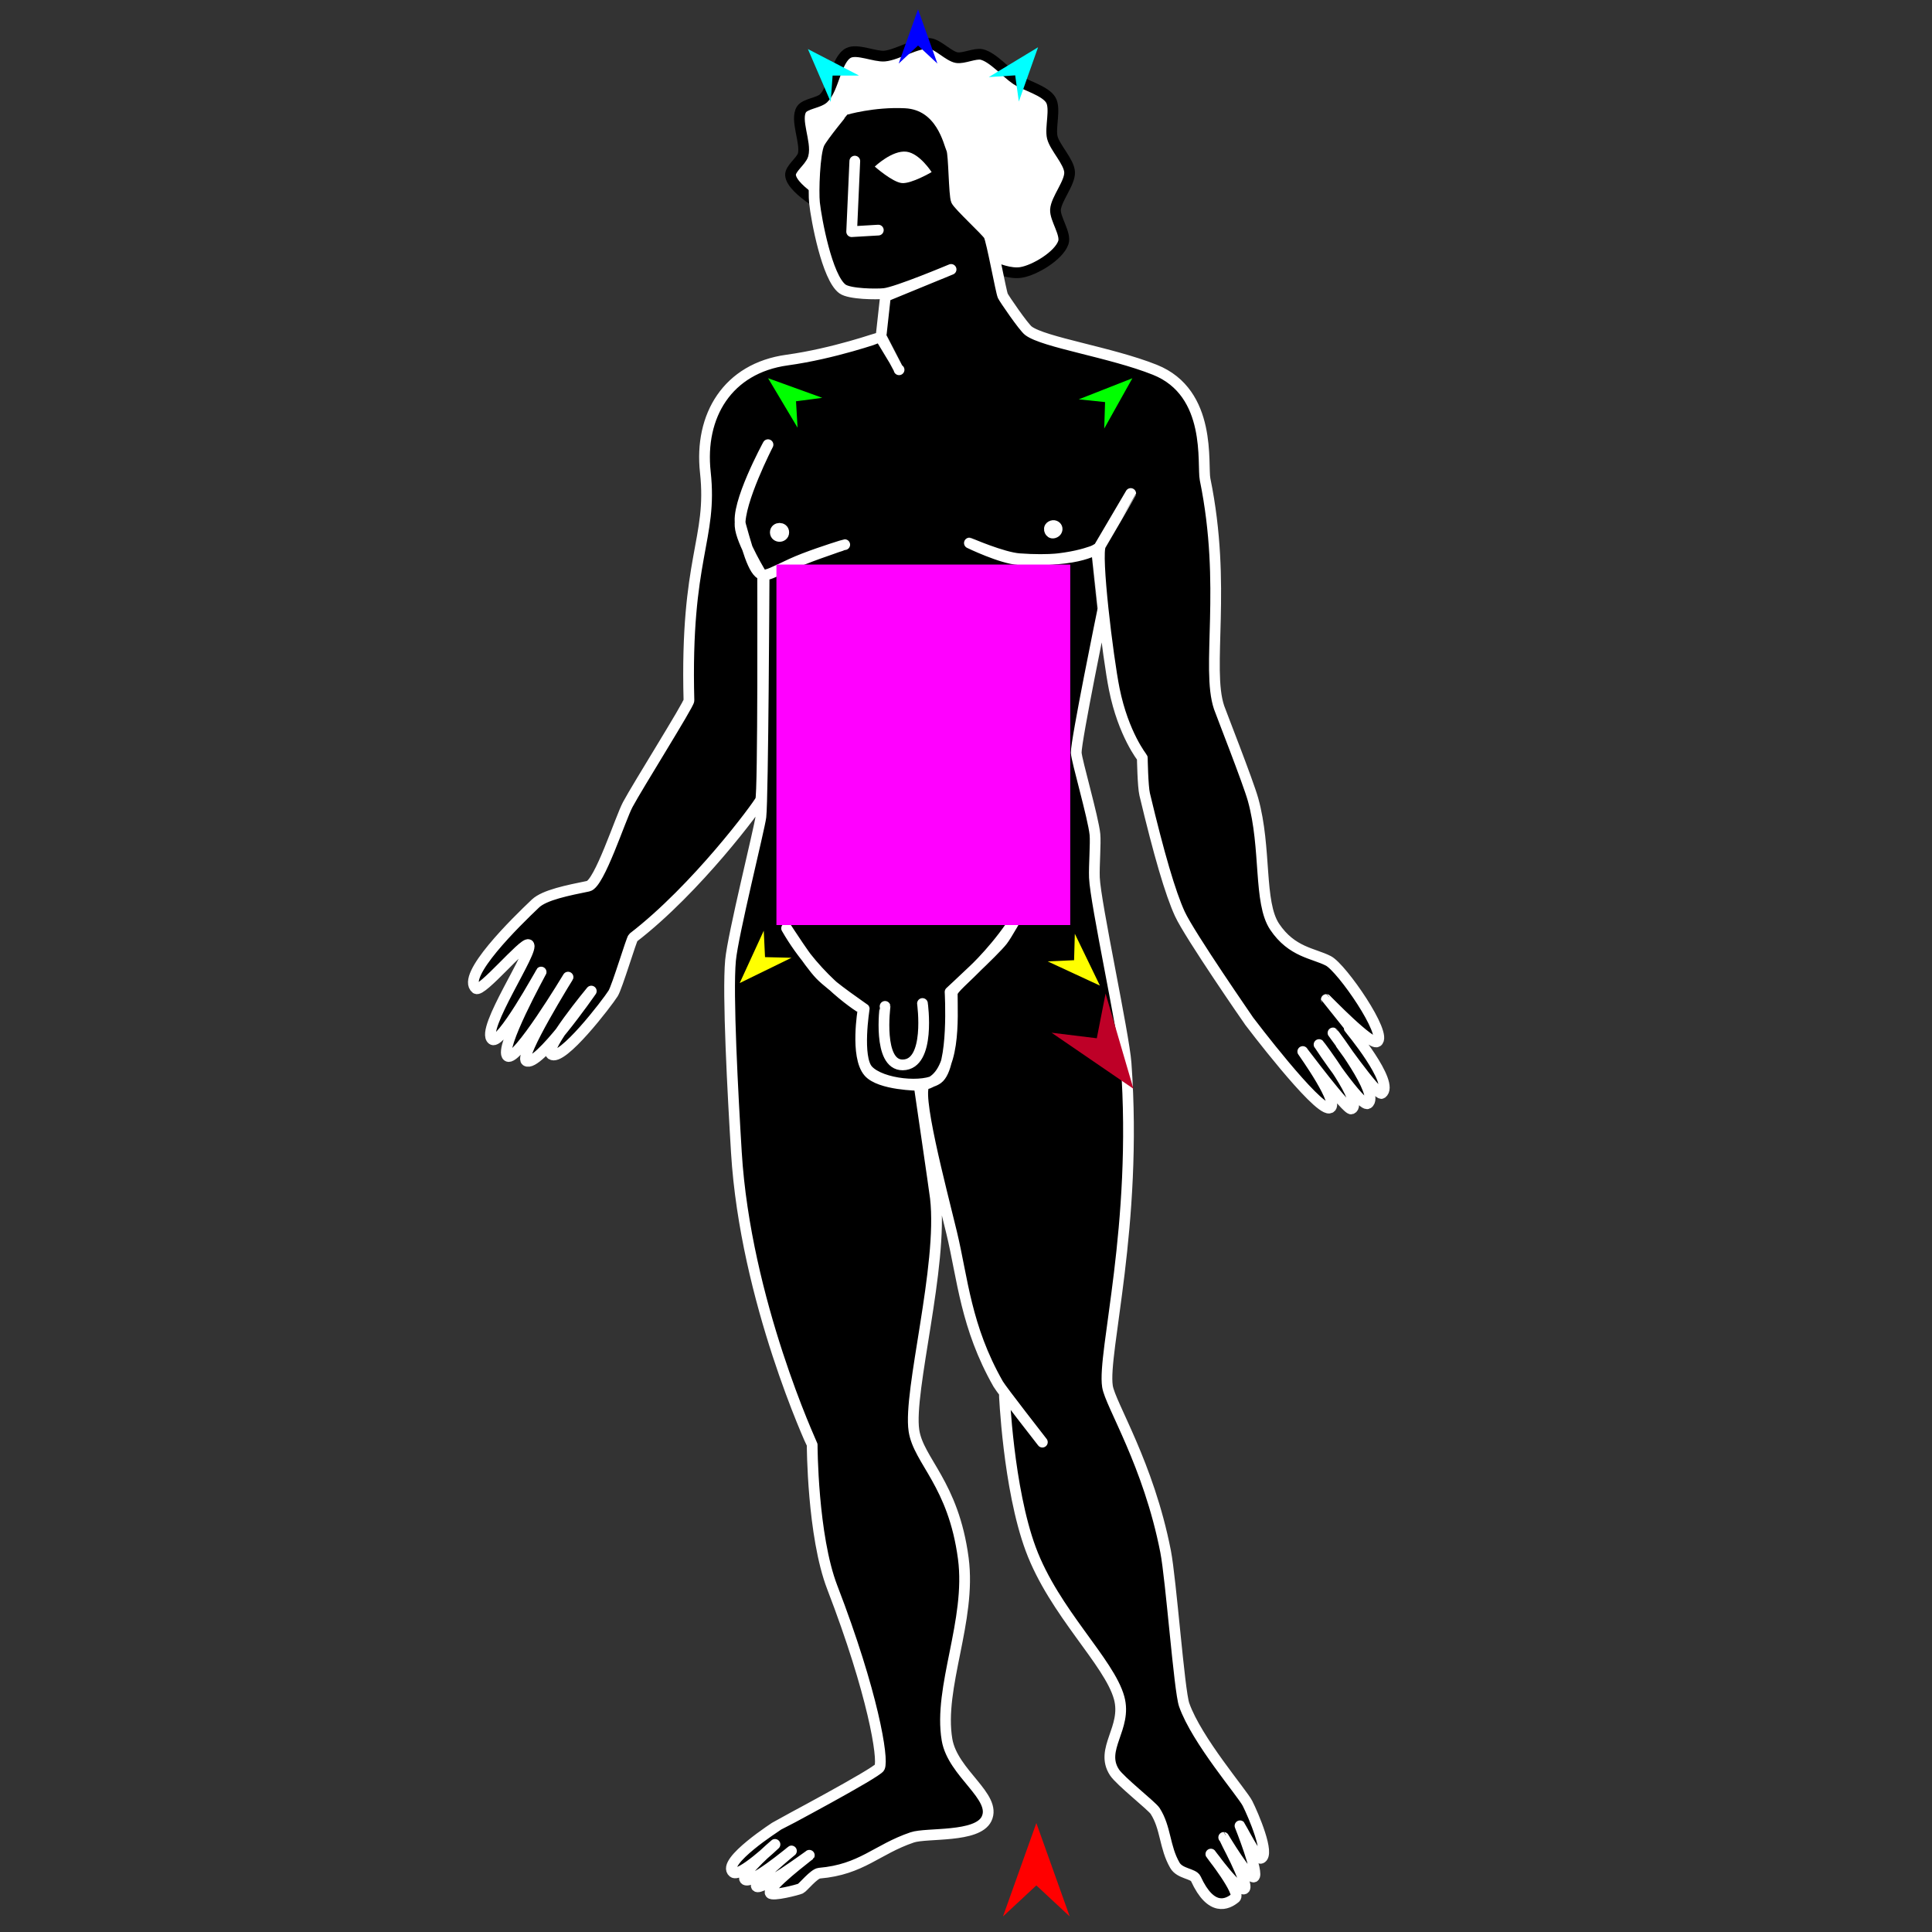 <?xml version="1.0" encoding="utf-8"?>
<!-- Generator: Moho 12.5 build 22414 -->
<!DOCTYPE svg PUBLIC "-//W3C//DTD SVG 1.1//EN" "http://www.w3.org/Graphics/SVG/1.1/DTD/svg11.dtd">
<svg version="1.1" id="Frame_0" xmlns="http://www.w3.org/2000/svg" xmlns:xlink="http://www.w3.org/1999/xlink" width="720px" height="720px">
<rect width="100%" height="100%" fill="#333333" stroke="none"/>
<g id="man_stand_inv">
<g id="man_stand">
<path fill="#ffffff" fill-rule="evenodd" stroke="#000000" stroke-width="4" stroke-linecap="round" stroke-linejoin="round" d="M 353.618 92.181 C 360.892 94.549 372.942 102.741 380.495 101.530 C 385.616 100.709 394.574 95.328 396.272 90.428 C 397.382 87.224 393.156 81.543 393.350 78.158 C 393.581 74.138 398.827 68.155 398.609 64.134 C 398.400 60.276 393.145 55.021 392.182 51.280 C 391.240 47.626 393.524 40.500 391.597 37.256 C 389.547 33.805 382.098 31.863 378.743 29.660 C 375.171 27.315 370.046 21.294 365.888 20.312 C 363.423 19.729 359.033 21.923 356.539 21.480 C 353.564 20.952 349.603 16.602 346.606 16.221 C 341.918 15.625 334.369 20.487 329.661 20.896 C 326.048 21.209 319.460 18.095 316.222 19.727 C 311.576 22.068 310.705 33.153 306.873 36.672 C 305.062 38.335 300.029 38.698 298.693 40.762 C 296.215 44.588 300.525 53.323 299.277 57.707 C 298.621 60.013 294.400 62.914 294.602 65.303 C 295.092 71.075 310.963 79.326 310.963 79.326 C 310.963 79.326 342.229 88.475 353.618 92.181 Z"/>
<path fill="#000000" fill-rule="evenodd" stroke="#ffffff" stroke-width="4" stroke-linecap="round" stroke-linejoin="round" d="M 314.806 40.944 C 314.624 41.051 306.627 50.810 305.342 53.409 C 303.556 57.024 303.099 71.531 303.541 75.604 C 304.211 81.768 308.202 103.420 313.939 107.664 C 316.610 109.640 326.727 109.696 329.536 109.397 C 334.276 108.892 354.440 100.406 354.443 100.405 C 354.440 100.406 329.983 110.455 329.981 110.456 C 329.981 110.457 328.347 125.259 328.347 125.261 C 328.348 125.262 335.056 137.808 335.057 137.809 C 335.056 137.808 327.774 125.735 327.773 125.734 C 327.770 125.735 310.693 131.794 293.326 134.184 C 271.106 137.241 260.573 155.014 262.856 175.940 C 265.615 201.233 255.321 207.335 256.750 261.054 C 256.787 262.446 237.638 292.916 233.944 299.843 C 231.170 305.043 223.375 329.402 219.228 330.250 C 211.776 331.774 202.929 333.502 199.541 336.718 C 192.422 343.475 171.648 363.776 177.401 368.396 C 179.440 370.033 195.103 351.080 196.962 352.026 C 199.719 353.429 178.696 384.017 183.466 387.385 C 186.674 389.650 201.661 362.259 201.663 362.257 C 201.662 362.260 185.730 391.163 189.164 393.608 C 192.562 396.027 211.690 364.150 211.692 364.147 C 211.691 364.150 193.431 393.498 196.095 395.341 C 200.322 398.263 220.355 369.349 220.358 369.346 C 220.356 369.348 202.638 390.708 205.443 392.899 C 209.297 395.909 226.289 373.732 228.497 370.213 C 230.005 367.809 235.355 349.887 235.954 349.426 C 259.632 331.204 282.416 300.372 283.471 298.110 C 284.492 295.922 284.216 214.816 284.216 214.807 C 284.215 214.806 276.177 201.855 275.813 196.047 C 275.245 186.988 286.210 165.722 286.211 165.719 C 286.210 165.722 273.941 188.216 276.021 195.730 C 279.424 208.027 281.697 215.180 285.454 214.243 C 288.821 213.403 292.689 210.821 299.557 208.176 C 306.764 205.401 314.804 202.979 314.806 202.979 C 314.804 202.979 306.751 205.537 299.521 208.391 C 292.337 211.227 284.757 214.837 284.755 214.837 C 284.755 214.846 284.374 297.431 283.563 304.417 C 283.067 308.679 273.130 348.345 272.247 357.881 C 271.091 370.369 273.117 407.881 274.425 429.405 C 277.791 484.792 302.672 538.402 302.675 538.413 C 302.675 538.419 302.734 572.288 310.172 591.607 C 325.392 631.136 329.276 655.460 327.803 658.656 C 326.870 660.679 289.681 680.416 289.677 680.419 C 289.676 680.420 268.603 693.881 273.214 697.748 C 275.708 699.841 288.809 687.352 288.810 687.351 C 288.809 687.352 276.080 698.178 277.546 700.348 C 279.282 702.915 294.949 689.802 294.951 689.801 C 294.949 689.803 280.927 701.205 281.879 702.947 C 283.051 705.095 301.603 691.406 301.605 691.405 C 301.603 691.407 285.550 703.477 287.077 705.547 C 287.936 706.710 297.231 704.317 298.342 703.814 C 299.225 703.414 303.348 698.252 305.348 698.080 C 321.186 696.719 326.679 689.248 339.934 684.751 C 345.370 682.906 364.210 684.987 367.662 677.819 C 371.639 669.558 355.066 660.903 352.931 648.358 C 349.609 628.836 362.066 603.957 358.997 580.771 C 355.304 552.870 342.288 544.445 340.597 533.114 C 338.414 518.476 351.517 471.806 348.599 446.464 C 348.276 443.657 342.525 404.489 342.524 404.485 C 342.522 404.485 327.920 404.390 323.710 399.525 C 318.629 393.652 321.665 376.133 321.665 376.130 C 321.662 376.127 304.847 366.318 293.143 345.951 C 292.602 345.008 301.216 358.705 305.693 363.318 C 310.013 367.770 322.068 375.945 322.069 375.946 C 322.069 375.949 319.143 394.100 323.471 398.807 C 328.419 404.189 344.471 405.671 349.466 402.016 C 355.694 397.457 354.064 369.684 354.064 369.681 C 354.066 369.679 370.510 354.518 373.587 350.532 C 376.764 346.418 388.275 324.522 387.591 326.021 C 373.623 356.639 354.886 366.659 354.876 370.298 C 354.852 378.795 356.438 401.065 344.915 404.062 C 340.593 405.186 350.773 443.284 354.664 459.462 C 358.741 476.409 359.880 494.490 371.994 515.784 C 373.211 517.922 388.456 537.444 388.458 537.447 C 388.456 537.445 374.264 519.068 374.262 519.067 C 374.263 519.072 375.700 554.576 384.125 577.305 C 392.851 600.846 413.413 619.353 417.072 632.761 C 420.137 643.993 409.671 651.797 415.319 660.489 C 417.443 663.757 429.274 673.009 430.482 674.894 C 434.556 681.246 433.914 688.342 437.848 695.148 C 439.699 698.351 444.734 698.166 445.652 700.165 C 451.345 712.573 457.370 709.789 460.377 707.280 C 462.641 705.390 451.253 690.967 451.252 690.965 C 451.253 690.966 462.041 705.824 463.843 703.814 C 465.424 702.050 456.045 684.753 456.044 684.751 C 456.046 684.752 465.355 700.371 467.309 699.482 C 469.391 698.534 462.111 680.420 462.110 680.419 C 462.111 680.420 468.679 693.017 469.908 692.549 C 473.440 691.207 467.055 676.335 464.912 672.085 C 462.963 668.219 446.002 648.623 441.314 635.361 C 439.457 630.106 436.423 588.619 434.382 578.172 C 428.006 545.534 413.757 523.399 412.720 516.651 C 410.801 504.168 424.063 456.987 419.652 396.207 C 418.863 385.339 408.224 336.543 407.852 327.016 C 407.685 322.715 408.373 314.165 408.056 310.959 C 407.439 304.721 401.158 283.270 401.084 280.503 C 400.965 276.068 410.986 227.246 410.987 227.240 C 410.986 227.238 408.645 204.788 408.645 204.786 C 408.642 204.786 398.231 209.718 379.666 208.558 C 373.167 208.152 361.267 202.370 361.265 202.369 C 361.267 202.370 373.621 207.760 379.889 208.221 C 402.577 209.892 409.508 204.088 409.511 204.088 C 409.512 204.086 421.384 183.918 421.385 183.916 C 421.384 183.918 410.814 202.215 410.195 203.182 C 408.166 206.346 412.900 245.122 415.260 256.824 C 418.655 273.665 425.706 282.391 425.707 282.394 C 425.707 282.395 425.878 293.057 426.584 296.016 C 431.922 318.377 436.155 332.853 439.681 340.551 C 443.305 348.461 465.573 380.606 465.576 380.610 C 465.579 380.614 490.497 413.550 495.351 412.958 C 500.178 412.369 485.507 391.877 485.506 391.875 C 485.507 391.877 501.967 413.906 503.615 413.278 C 508.484 411.422 491.572 389.278 491.571 389.276 C 491.573 389.278 507.326 412.796 509.740 411.279 C 514.637 408.202 496.771 384.946 496.770 384.943 C 496.772 384.945 513.301 408.717 514.966 407.472 C 519.988 403.716 502.836 383.212 502.835 383.210 C 502.834 383.209 494.279 372.488 494.279 372.487 C 494.280 372.488 510.847 389.698 513.233 388.225 C 517.317 385.701 500.084 360.688 495.037 358.082 C 489.487 355.216 481.417 354.898 475.026 345.371 C 468.950 336.313 472.036 316.133 466.968 297.952 C 465.158 291.459 454.901 265.393 454.311 263.633 C 449.407 249.003 457.301 218.609 449.103 178.648 C 447.986 173.204 451.916 146.404 430.381 137.808 C 414.060 131.293 388.915 127.581 383.259 123.261 C 381.410 121.849 374.214 111.306 373.727 110.263 C 373.029 108.768 369.602 89.718 368.529 87.735 C 367.703 86.209 357.226 76.575 356.397 74.737 C 355.506 72.758 355.504 57.510 354.664 55.674 C 353.589 53.324 350.809 39.018 337.335 38.344 C 325.646 37.760 315.069 40.788 314.806 40.944 Z"/>
<path fill="#ffffff" fill-rule="evenodd" stroke="none" d="M 329.088 300.455 C 329.267 298.592 330.157 298.040 330.862 298.108 C 331.568 298.176 332.337 298.888 332.158 300.751 C 331.979 302.614 331.089 303.166 330.383 303.098 C 329.677 303.030 328.908 302.319 329.088 300.455 M 391.721 196.107 C 392.726 195.510 393.639 196.087 393.880 196.698 C 394.122 197.309 393.839 198.312 392.708 198.606 C 391.875 198.822 391.430 198.318 391.228 197.878 C 391.003 197.388 390.896 196.596 391.721 196.107 M 288.939 198.395 C 288.939 197.328 289.829 196.884 290.512 196.884 C 291.196 196.884 292.086 197.328 292.086 198.395 C 292.086 199.463 291.195 199.907 290.512 199.907 C 289.829 199.907 288.939 199.463 288.939 198.395 Z"/>
<path fill="none" stroke="#ffffff" stroke-width="4" stroke-linecap="round" stroke-linejoin="round" d="M 329.088 300.455 C 329.267 298.592 330.157 298.040 330.862 298.108 C 331.568 298.176 332.337 298.888 332.158 300.751 C 331.979 302.614 331.089 303.166 330.383 303.098 C 329.677 303.030 328.908 302.319 329.088 300.455 M 391.721 196.107 C 392.726 195.510 393.639 196.087 393.880 196.698 C 394.122 197.309 393.839 198.312 392.708 198.606 C 391.875 198.822 391.430 198.318 391.228 197.878 C 391.003 197.388 390.896 196.596 391.721 196.107 M 288.939 198.395 C 288.939 197.328 289.829 196.884 290.512 196.884 C 291.196 196.884 292.086 197.328 292.086 198.395 C 292.086 199.463 291.195 199.907 290.512 199.907 C 289.829 199.907 288.939 199.463 288.939 198.395 M 317.390 86.338 C 317.391 86.338 324.012 85.948 327.324 85.754 M 318.559 60.044 C 318.559 60.047 317.390 86.335 317.390 86.338 "/>
<path fill="none" stroke="#ffffff" stroke-width="4" stroke-linecap="round" stroke-linejoin="round" d="M 329.834 375.049 C 329.835 375.052 326.959 396.950 336.405 396.857 C 346.966 396.753 343.778 373.977 343.778 373.975 "/>
<path fill="#ffffff" fill-rule="evenodd" stroke="none" d="M 326.004 62.079 C 326.005 62.078 332.516 55.856 337.841 56.538 C 342.749 57.167 347.189 64.133 347.190 64.134 C 347.189 64.135 339.621 68.569 336.088 68.225 C 332.562 67.881 326.005 62.080 326.004 62.079 Z"/>
</g>
<g id="specs_2">
<path fill="#ff00ff" fill-rule="evenodd" stroke="none" d="M 289.352 344.732 C 289.363 344.732 398.837 344.732 398.848 344.732 C 398.848 344.719 398.848 210.397 398.848 210.384 C 398.837 210.384 289.363 210.384 289.352 210.384 C 289.352 210.397 289.352 344.719 289.352 344.732 Z"/>
<path fill="#ff0000" fill-rule="evenodd" stroke="none" d="M 386.217 679.391 C 386.218 679.395 398.649 714.201 398.650 714.204 C 398.649 714.203 386.218 702.637 386.217 702.636 C 386.216 702.637 373.785 714.203 373.784 714.204 C 373.785 714.201 386.216 679.395 386.217 679.391 Z"/>
<path fill="#0000ff" fill-rule="evenodd" stroke="none" d="M 342.125 3.471 C 342.125 3.473 349.346 23.691 349.347 23.693 C 349.346 23.693 342.125 16.975 342.125 16.974 C 342.124 16.975 334.903 23.693 334.903 23.693 C 334.903 23.691 342.124 3.473 342.125 3.471 Z"/>
<path fill="#00ff00" fill-rule="evenodd" stroke="none" d="M 286.239 140.946 C 286.241 140.947 306.429 148.253 306.431 148.254 C 306.430 148.254 296.651 149.544 296.650 149.544 C 296.650 149.545 297.233 159.390 297.233 159.391 C 297.232 159.390 286.240 140.948 286.239 140.946 Z"/>
<path fill="#ffff00" fill-rule="evenodd" stroke="none" d="M 275.667 366.356 C 275.668 366.354 284.629 346.845 284.630 346.843 C 284.630 346.844 285.102 356.695 285.102 356.696 C 285.103 356.696 294.962 356.935 294.963 356.935 C 294.961 356.936 275.669 366.355 275.667 366.356 Z"/>
<path fill="#ffff00" fill-rule="evenodd" stroke="none" d="M 409.907 367.308 C 409.906 367.307 400.556 347.981 400.555 347.979 C 400.555 347.980 400.281 357.839 400.281 357.840 C 400.280 357.840 390.427 358.277 390.426 358.277 C 390.428 358.278 409.905 367.308 409.907 367.308 Z"/>
<path fill="#00ff00" fill-rule="evenodd" stroke="none" d="M 421.998 140.967 C 421.996 140.968 402.016 148.825 402.014 148.826 C 402.015 148.826 411.825 149.847 411.826 149.847 C 411.826 149.848 411.514 159.706 411.514 159.707 C 411.515 159.705 421.997 140.969 421.998 140.967 Z"/>
<path fill="#00ffff" fill-rule="evenodd" stroke="none" d="M 386.858 17.614 C 386.857 17.616 379.690 37.853 379.689 37.855 C 379.689 37.854 378.332 28.085 378.332 28.084 C 378.331 28.084 368.490 28.734 368.489 28.734 C 368.490 28.733 386.856 17.615 386.858 17.614 Z"/>
<path fill="#00ffff" fill-rule="evenodd" stroke="none" d="M 301.078 18.285 C 301.079 18.287 309.580 38.001 309.581 38.003 C 309.581 38.002 310.283 28.164 310.283 28.163 C 310.284 28.163 320.147 28.156 320.148 28.156 C 320.146 28.155 301.080 18.286 301.078 18.285 Z"/>
<path fill="#be0027" fill-rule="evenodd" stroke="none" d="M 422.391 405.746 C 422.390 405.743 412.018 370.269 412.017 370.266 C 412.017 370.267 408.744 386.928 408.744 386.930 C 408.742 386.930 391.889 384.865 391.888 384.864 C 391.891 384.867 422.388 405.744 422.391 405.746 Z"/>
</g>
</g>
</svg>
